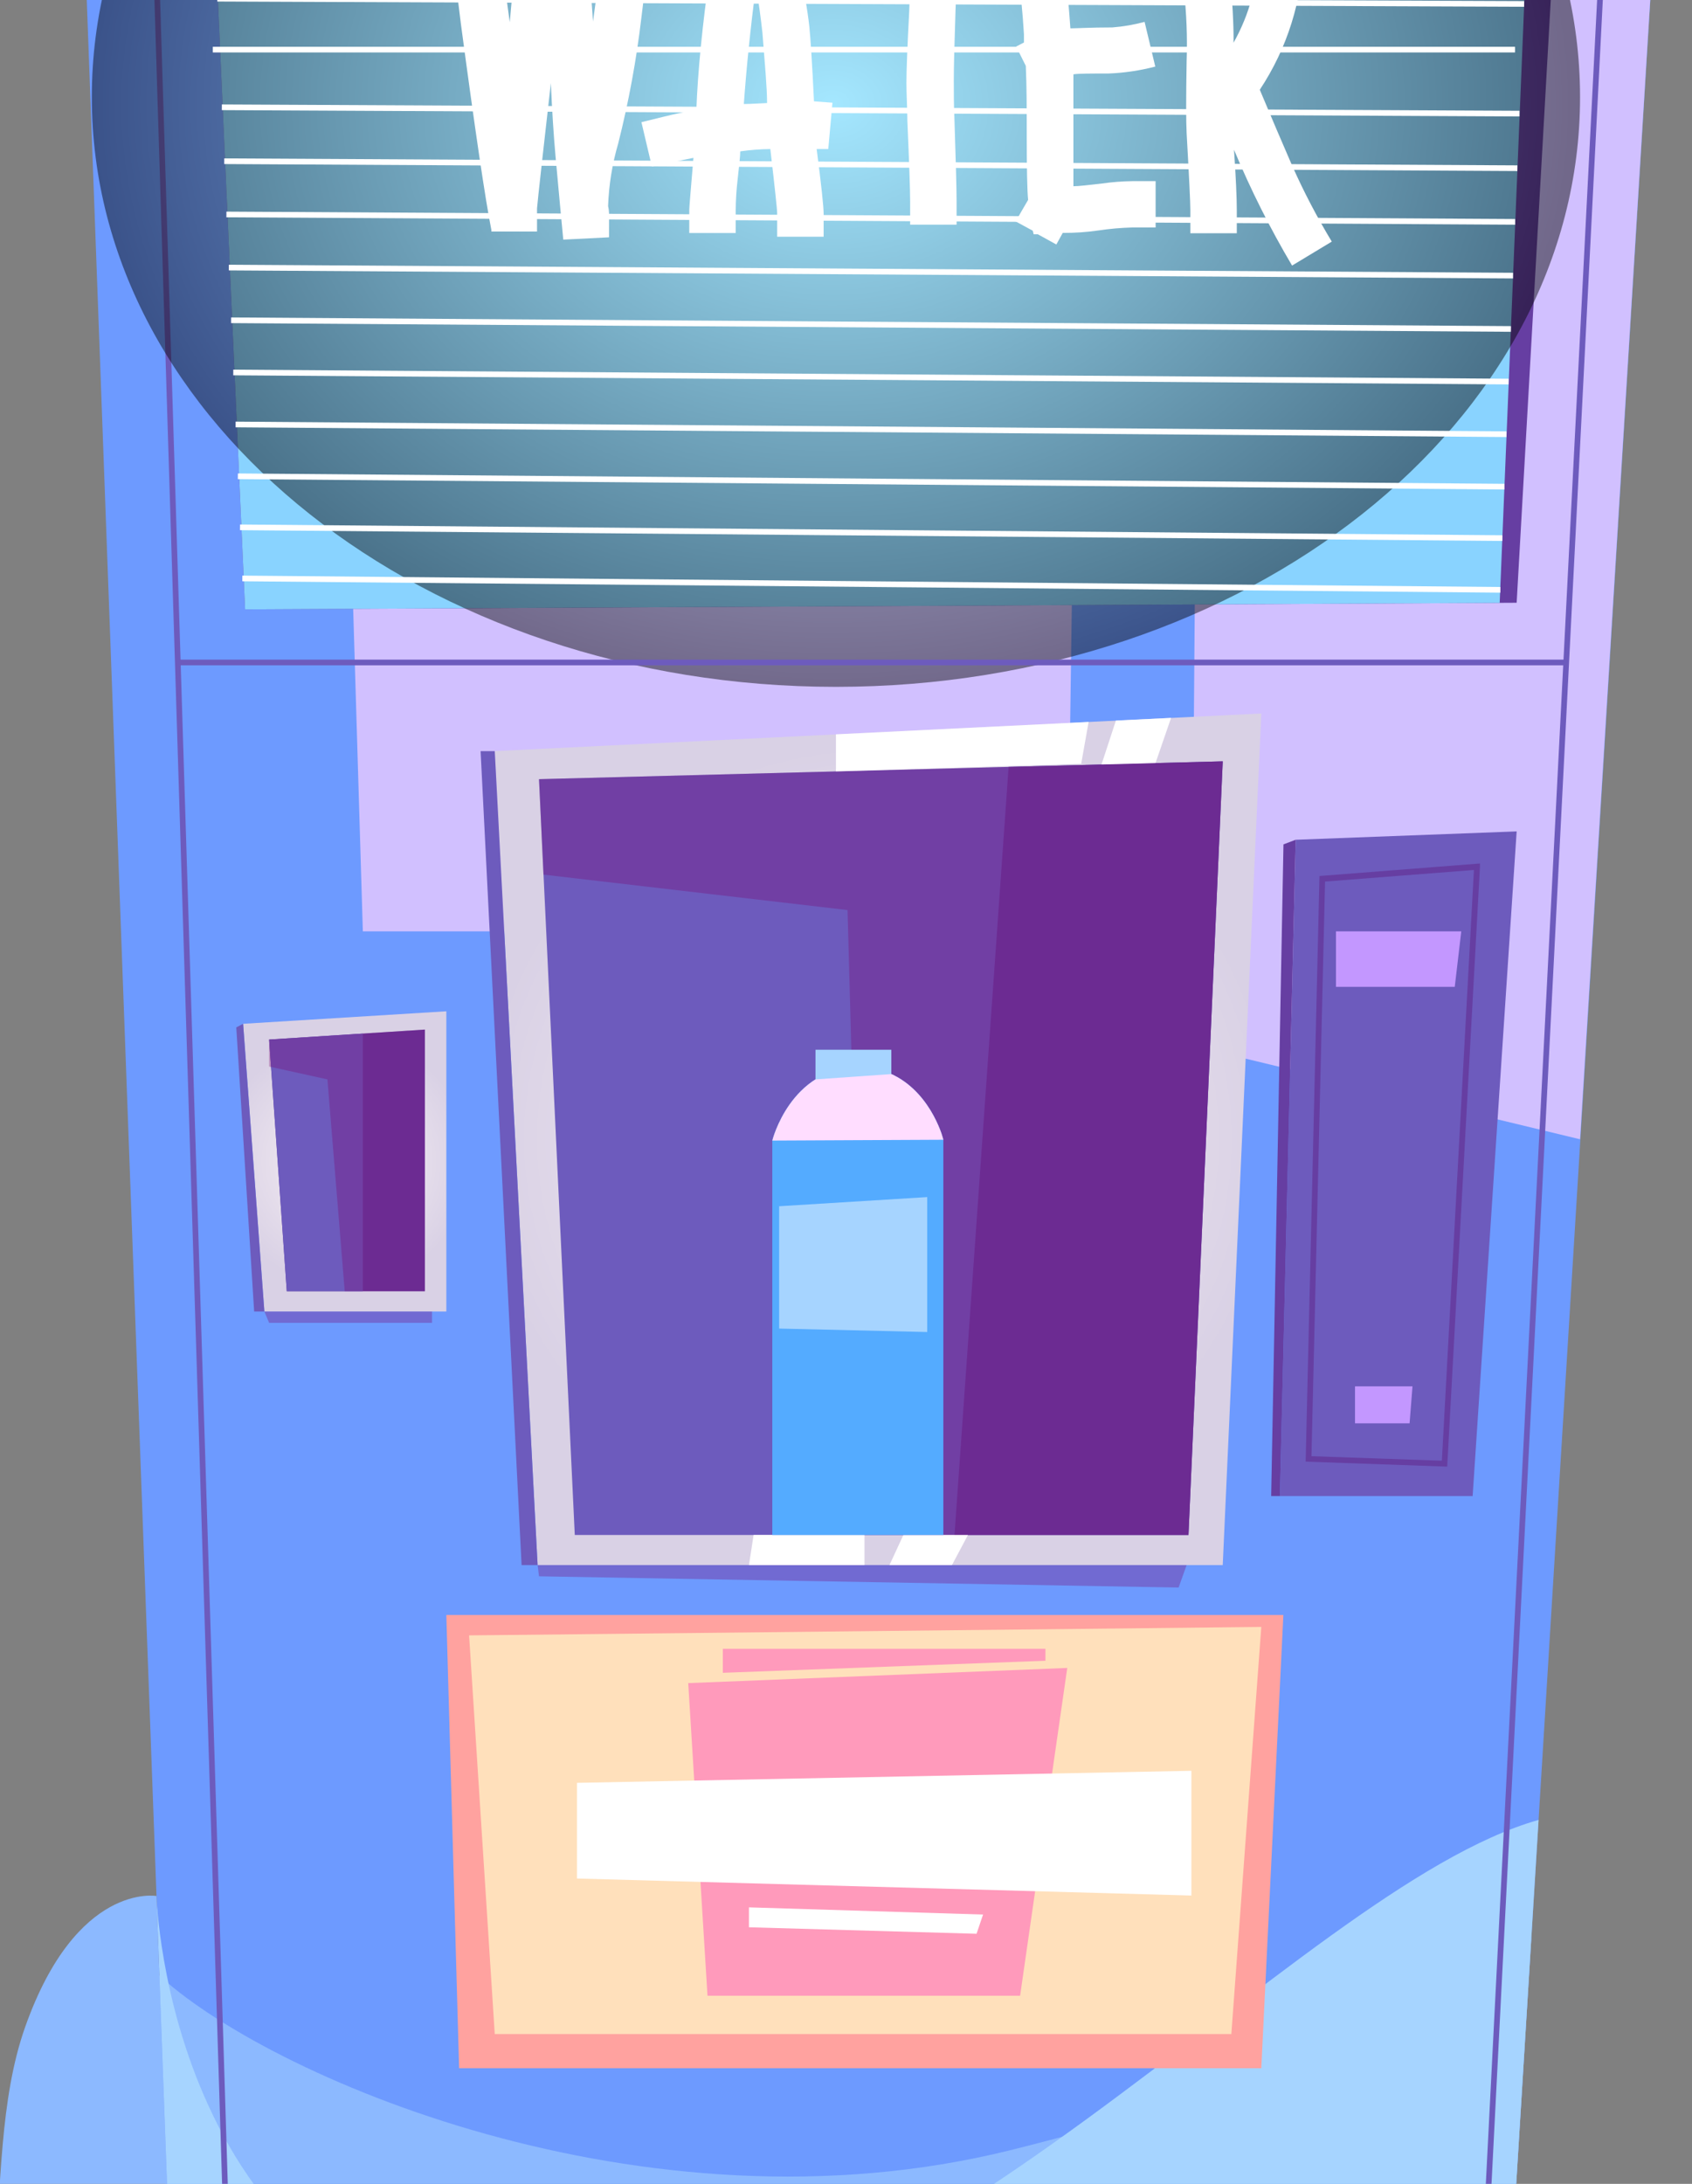 <svg width="217" height="280" viewBox="0 0 217 280" fill="none" xmlns="http://www.w3.org/2000/svg">
<rect x="0" y="0" width="217" height="280" fill="#808080" stroke="none"/>
<g clip-path="url(#clip0_116_5026)">
<path fill-rule="evenodd" clip-rule="evenodd" d="M23.868 346.307L8.2 -79.649L217 -86.985L190.55 343.589L23.868 346.307Z" fill="#6D9AFF"/>
<g style="mix-blend-mode:soft-light">
<path fill-rule="evenodd" clip-rule="evenodd" d="M40.533 -80.792L46.535 119.414H136.876L139.691 -81.847L154.449 -81.178L152.796 134.057L202.643 146.071L217 -86.985L40.533 -80.792Z" fill="#D1C0FF"/>
</g>
<path fill-rule="evenodd" clip-rule="evenodd" d="M196.388 248.499C196.388 248.499 176.595 264.018 129.548 275.691C82.501 287.364 33.891 266.052 20.07 252.954L23.853 346.292L190.55 343.545L196.388 248.499Z" fill="#8CB9FF"/>
<path fill-rule="evenodd" clip-rule="evenodd" d="M20.07 243.093C20.07 243.093 21.559 295.873 69.113 300.254C116.666 304.635 165.917 242.202 197.326 233.336L190.55 343.545L23.853 346.307L20.07 243.093Z" fill="#A6D4FF"/>
<path fill-rule="evenodd" clip-rule="evenodd" d="M68.949 200.663L63.453 96.306L161.762 91.479L156.817 200.663H68.949Z" fill="url(#paint0_radial_116_5026)"/>
<path fill-rule="evenodd" clip-rule="evenodd" d="M63.453 96.306H61.636L66.894 200.663H68.949L63.453 96.306Z" fill="#6D5BBD"/>
<path fill-rule="evenodd" clip-rule="evenodd" d="M73.715 196.802H152.424L156.817 97.612L69.128 99.9L73.715 196.802Z" fill="#6D5BBD"/>
<path fill-rule="evenodd" clip-rule="evenodd" d="M129.355 98.325L122.415 196.802H152.424L156.817 97.612L129.355 98.325Z" fill="#663EA2"/>
<path fill-rule="evenodd" clip-rule="evenodd" d="M31.433 78.128L194.512 77.281L202.643 -66.372L25.119 -63.402L31.433 78.128Z" fill="#663EA2"/>
<path d="M18.067 -79.666L17.338 -79.644L30.538 346.317L31.267 346.294L18.067 -79.666Z" fill="#6D5BBD"/>
<path d="M209.267 -87.026L187.314 343.631L188.043 343.668L209.996 -86.989L209.267 -87.026Z" fill="#6D5BBD"/>
<path fill-rule="evenodd" clip-rule="evenodd" d="M25.208 -61.397L198.146 -64.635L192.337 77.296L31.433 78.128L25.208 -61.397Z" fill="#89D3FF"/>
<path fill-rule="evenodd" clip-rule="evenodd" d="M164.145 191.812L166.17 107.667L194.512 106.597L188.867 191.812H164.145Z" fill="#6D5BBD"/>
<path fill-rule="evenodd" clip-rule="evenodd" d="M166.17 107.667L164.606 108.261L163.028 191.812H164.145L166.17 107.667Z" fill="#663EA2"/>
<path fill-rule="evenodd" clip-rule="evenodd" d="M31.18 131.265L57.243 129.661V168.155H33.906L31.18 131.265Z" fill="url(#paint1_radial_116_5026)"/>
<path fill-rule="evenodd" clip-rule="evenodd" d="M31.18 131.265L30.302 131.725L32.595 168.155H33.906L31.18 131.265Z" fill="#6D5BBD"/>
<path fill-rule="evenodd" clip-rule="evenodd" d="M34.516 133.285L36.78 165.556H54.488V132.007L34.516 133.285Z" fill="#663EA2"/>
<path fill-rule="evenodd" clip-rule="evenodd" d="M46.535 132.512V165.556H36.78L34.516 133.284L46.535 132.512Z" fill="#6D5BBD"/>
<path d="M185.606 188.04L167.451 187.401L169.223 112.315L189.805 110.711V111.127L185.606 188.04ZM168.196 186.703L184.921 187.283L189.031 111.543L169.938 113.028L168.196 186.703Z" fill="#663EA2"/>
<path style="mix-blend-mode:screen" opacity="0.46" d="M107.209 88.063C159.916 88.063 202.643 54.213 202.643 12.457C202.643 -29.299 159.916 -63.149 107.209 -63.149C54.502 -63.149 11.775 -29.299 11.775 12.457C11.775 54.213 54.502 88.063 107.209 88.063Z" fill="url(#paint2_radial_116_5026)"/>
<path d="M76.053 2.759C76.847 -2.973 78.009 -11.567 79.538 -23.022L85.406 -22.25C85.048 -20.448 84.611 -17.735 84.095 -14.111C83.033 -4.359 82.422 1.086 82.263 2.225C81.624 7.674 80.629 13.077 79.285 18.397C78.521 21.007 78.086 23.701 77.989 26.417C78.058 26.709 78.098 27.008 78.108 27.308V30.427L72.24 30.724C72.017 28.362 71.674 24.783 71.242 19.986C71.004 17.343 70.806 14.234 70.647 10.66L69.589 20.046C69.113 24.338 68.874 26.551 68.874 26.714V29.684H63.022V29.506C62.227 25.486 60.922 16.66 59.105 3.027C58.192 -3.927 57.719 -10.93 57.69 -17.943V-20.913H63.647V-17.943C63.806 -10.984 64.383 -4.041 65.375 2.848L66.551 -10.072C66.958 -14.118 67.685 -18.125 68.725 -22.057L74.43 -20.572V-17.601C74.43 -16.106 74.822 -11.676 75.606 -4.31C75.695 -1.919 75.889 0.398 76.053 2.759Z" fill="white"/>
<path d="M85.227 14.937C86.567 14.611 87.923 14.328 89.308 14.076C89.496 9.126 90.082 3.185 91.065 -3.745C91.959 -9.686 92.837 -15.586 93.701 -21.448H94.386V-21.552L100.343 -21.863L100.522 -18.893C100.8 -15.071 101.297 -11.268 102.011 -7.503C103.004 -2.097 103.6 1.542 103.798 3.413C103.947 4.898 104.156 8.061 104.394 12.992L106.762 13.17L106.226 19.11H104.737C105.332 23.714 105.63 26.471 105.63 27.382V30.352H99.673V27.382C99.673 26.863 99.375 24.115 98.794 19.11C97.504 19.124 96.215 19.223 94.937 19.407C94.937 20.046 94.788 21.264 94.595 23.076C94.446 24.348 94.367 25.627 94.356 26.907V29.877H88.399V26.907C88.399 26.625 88.578 24.412 88.935 20.239C87.282 20.551 85.51 20.922 83.604 21.353L82.263 15.665L85.227 14.937ZM95.399 13.333C96.382 13.333 97.394 13.244 98.377 13.214C98.377 11.239 98.094 8.239 97.782 4.2C97.588 2.433 97.305 0.383 96.963 -1.948C96.238 3.715 95.717 8.809 95.399 13.333V13.333Z" fill="white"/>
<path d="M122.325 -14.29C122.444 -13.151 122.564 -11.265 122.683 -8.631C122.772 -5.8 122.727 -2.513 122.549 1.23C122.4 5.596 122.325 8.625 122.325 10.318C122.325 11.893 122.325 13.467 122.4 15.041C122.588 20.714 122.683 24.313 122.683 25.838V28.808H116.726V25.838C116.726 24.382 116.606 20.917 116.368 15.442C116.368 13.823 116.249 12.234 116.249 10.66C116.249 9.086 116.368 5.923 116.606 1.512C116.755 -2.231 116.795 -5.518 116.726 -8.349C116.651 -9.597 116.547 -11.527 116.428 -14.126C114.938 -14.126 112.6 -14.126 109.562 -14.305L109.919 -20.245L112.898 -20.067H118.513C119.377 -20.067 120.642 -20.067 122.296 -20.245C123.949 -20.423 125.274 -20.423 126.212 -20.423H129.191V-14.483H126.212C125.289 -14.527 123.993 -14.453 122.325 -14.29Z" fill="white"/>
<path d="M136.295 29.862L135.476 31.347L133.108 30.041H132.572L132.453 29.58L130.263 28.392C130.651 27.694 131.187 26.773 131.857 25.63C131.738 24.501 131.678 21.65 131.678 17.09C131.678 13.957 131.678 11.076 131.559 8.447L130.323 5.967L131.321 5.447V4.378C131.142 1.408 130.859 -1.325 130.502 -3.909V-19.369H133.48C134.198 -19.382 134.915 -19.441 135.625 -19.547C136.335 -19.652 137.051 -19.712 137.769 -19.725C138.907 -19.686 140.041 -19.577 141.165 -19.398C142.308 -19.211 143.462 -19.102 144.62 -19.072H147.599V-13.131C145.306 -13.016 143.008 -13.11 140.733 -13.413C139.752 -13.615 138.756 -13.734 137.754 -13.77C137.358 -13.792 136.96 -13.792 136.563 -13.77V-4.206C136.841 -1.82 137.079 0.794 137.278 3.635C138.067 3.635 139.869 3.517 142.654 3.517C144.054 3.409 145.44 3.17 146.795 2.804L148.165 8.536C146.193 9.052 144.17 9.351 142.133 9.427C139.765 9.427 138.261 9.427 137.665 9.531V23.877C138.335 23.877 139.571 23.729 141.388 23.521C142.661 23.339 143.945 23.24 145.231 23.224H148.209V29.164H145.231C143.765 29.203 142.302 29.332 140.852 29.55C139.343 29.766 137.82 29.871 136.295 29.862Z" fill="white"/>
<path d="M161.568 11.507C162.948 14.803 164.348 18.085 165.768 21.353C167.247 24.66 168.929 27.874 170.802 30.976L165.709 34.05C162.885 29.278 160.396 24.316 158.262 19.199C158.5 22.749 158.62 25.318 158.62 26.937V29.907H152.662V26.937C152.662 25.947 152.503 22.66 152.186 17.076C152.106 15.551 152.106 12.482 152.186 7.868C152.294 4.794 152.174 1.717 151.828 -1.34C151.365 -5.313 151.131 -9.309 151.128 -13.309V-13.607C151.128 -14.082 151.128 -14.557 151.128 -15.092L150.116 -17.393L151.53 -17.973L151.828 -19.339L153.72 -18.923C155.214 -19.582 156.823 -19.945 158.456 -19.992C164.264 -19.992 167.168 -15.463 167.168 -6.404C167.04 -0.025 165.098 6.186 161.568 11.507ZM158.203 5.477C160.251 1.847 161.347 -2.239 161.39 -6.404C161.39 -11.522 160.461 -14.082 158.605 -14.082C158.1 -14.068 157.599 -13.988 157.115 -13.844C157.115 -11.795 157.309 -8.631 157.681 -4.31C158.054 0.012 158.232 3.279 158.203 5.477V5.477Z" fill="white"/>
<path d="M200.93 84.573H22.796V85.301H200.93V84.573Z" fill="#6D5BBD"/>
<g style="mix-blend-mode:soft-light">
<path fill-rule="evenodd" clip-rule="evenodd" d="M20.07 243.093C20.07 243.093 9.824 241.266 3.226 259.889C-3.371 278.512 4.284 304.709 -12.352 316.813L-10.863 346.322H23.853L20.07 243.093Z" fill="#8CB9FF"/>
</g>
<path fill-rule="evenodd" clip-rule="evenodd" d="M107.209 98.905V94.152L139.616 92.563L138.663 97.924L107.209 98.905Z" fill="white"/>
<path fill-rule="evenodd" clip-rule="evenodd" d="M141.269 98.014L143.116 92.385L150.19 92.043L148.194 97.835L141.269 98.014Z" fill="white"/>
<path fill-rule="evenodd" clip-rule="evenodd" d="M96.054 200.663L96.65 196.802H110.873V200.663H96.054Z" fill="white"/>
<path fill-rule="evenodd" clip-rule="evenodd" d="M114.075 200.663L115.862 196.802H124.142L122.087 200.663H114.075Z" fill="white"/>
<path fill-rule="evenodd" clip-rule="evenodd" d="M57.243 207.064H164.592L161.762 265.176H58.881L57.243 207.064Z" fill="#FFA29F"/>
<path fill-rule="evenodd" clip-rule="evenodd" d="M63.453 260.795L60.162 209.678L161.762 208.594L157.92 260.795H63.453Z" fill="#FFE0BB"/>
<path fill-rule="evenodd" clip-rule="evenodd" d="M90.737 255.879L88.265 215.797L136.876 213.851L130.829 255.879H90.737Z" fill="#FF9ABB"/>
<path fill-rule="evenodd" clip-rule="evenodd" d="M73.998 228.583L152.796 227.039V243.033L73.998 240.85V228.583Z" fill="white"/>
<path fill-rule="evenodd" clip-rule="evenodd" d="M96.054 244.548V247.102L125.244 247.934L126.078 245.469L96.054 244.548Z" fill="white"/>
<g style="mix-blend-mode:soft-light">
<path d="M27.866 -0.532L27.863 0.196L195.467 0.867L195.47 0.139L27.866 -0.532Z" fill="white"/>
<path d="M27.293 5.997V6.725H194.303V5.997H27.293Z" fill="white"/>
<path d="M28.453 13.392L28.449 14.12L194.876 14.931L194.88 14.203L28.453 13.392Z" fill="white"/>
<path d="M28.763 20.307L28.759 21.035L194.605 21.93L194.609 21.202L28.763 20.307Z" fill="white"/>
<path d="M29.039 27.133L29.035 27.86L194.314 28.81L194.319 28.082L29.039 27.133Z" fill="white"/>
<path d="M29.349 33.942L29.345 34.67L194.043 35.702L194.047 34.974L29.349 33.942Z" fill="white"/>
<path d="M29.644 40.699L29.639 41.427L193.771 42.541L193.776 41.813L29.644 40.699Z" fill="white"/>
<path d="M29.92 47.393L29.915 48.12L193.48 49.288L193.486 48.56L29.92 47.393Z" fill="white"/>
<path d="M30.215 54.059L30.21 54.786L193.208 56.035L193.214 55.307L30.215 54.059Z" fill="white"/>
<path d="M30.51 60.702L30.504 61.429L192.951 62.758L192.957 62.031L30.51 60.702Z" fill="white"/>
<path d="M30.786 67.248L30.78 67.976L192.675 69.356L192.682 68.629L30.786 67.248Z" fill="white"/>
<path d="M31.081 73.8L31.074 74.528L192.418 75.988L192.424 75.26L31.081 73.8Z" fill="white"/>
</g>
<g style="mix-blend-mode:multiply" opacity="0.31">
<path fill-rule="evenodd" clip-rule="evenodd" d="M152.424 196.802H110.873L108.698 116.681L69.694 112.137L69.128 99.9L156.817 97.612L152.424 196.802Z" fill="#7C006D"/>
</g>
<path fill-rule="evenodd" clip-rule="evenodd" d="M120.925 145.908L120.806 145.522L120.732 145.284C119.928 143.012 117.128 136.938 110.083 136.745C101.326 136.997 99.048 146.235 99.048 146.235V196.802H120.985V146.131L120.925 145.908Z" fill="#54ABFF"/>
<path fill-rule="evenodd" clip-rule="evenodd" d="M120.985 146.131L99.048 146.235C99.048 146.235 101.326 136.997 110.083 136.745C117.128 136.938 119.928 143.012 120.732 145.284L120.806 145.522L120.925 145.908L120.985 146.131Z" fill="#FFDDFF"/>
<path fill-rule="evenodd" clip-rule="evenodd" d="M104.588 138.393L114.313 137.71V134.591H104.588V138.393Z" fill="#A6D4FF"/>
<path fill-rule="evenodd" clip-rule="evenodd" d="M99.926 154.655L118.915 153.482V170.783L99.926 170.338V154.655Z" fill="#A6D4FF"/>
<g style="mix-blend-mode:multiply" opacity="0.31">
<path fill-rule="evenodd" clip-rule="evenodd" d="M34.516 136.745L41.993 138.393L44.212 165.556H54.488V132.007L34.516 133.285V136.745Z" fill="#7C006D"/>
</g>
<g style="mix-blend-mode:multiply" opacity="0.31">
<path fill-rule="evenodd" clip-rule="evenodd" d="M33.906 168.155L34.516 169.61H55.411V168.155H33.906Z" fill="#7C006D"/>
</g>
<g style="mix-blend-mode:multiply" opacity="0.31">
<path fill-rule="evenodd" clip-rule="evenodd" d="M152.186 200.663L151.158 203.544L69.128 202.104L68.949 200.663H152.186Z" fill="#7C006D"/>
</g>
<path fill-rule="evenodd" clip-rule="evenodd" d="M171.338 119.414H187.408L186.574 126.527H171.338V119.414Z" fill="#C397FF"/>
<path fill-rule="evenodd" clip-rule="evenodd" d="M173.781 182.486V177.748H181.153L180.78 182.486H173.781Z" fill="#C397FF"/>
<path fill-rule="evenodd" clip-rule="evenodd" d="M92.703 211.401V214.475L134.076 212.93V211.401H92.703Z" fill="#FF9ABB"/>
</g>
<defs>
<radialGradient id="paint0_radial_116_5026" cx="0" cy="0" r="1" gradientUnits="userSpaceOnUse" gradientTransform="translate(112.6 146.071) scale(52.021 51.874)">
<stop stop-color="#F8F0F4"/>
<stop offset="0.98" stop-color="#D9D1E5"/>
</radialGradient>
<radialGradient id="paint1_radial_116_5026" cx="0" cy="0" r="1" gradientUnits="userSpaceOnUse" gradientTransform="translate(44.212 148.908) scale(16.472 16.425)">
<stop stop-color="#F8F0F4"/>
<stop offset="0.98" stop-color="#D9D1E5"/>
</radialGradient>
<radialGradient id="paint2_radial_116_5026" cx="0" cy="0" r="1" gradientUnits="userSpaceOnUse" gradientTransform="translate(106.744 13.398) scale(95.406 75.781)">
<stop stop-color="#C5FFFF"/>
<stop offset="1"/>
</radialGradient>
<clipPath id="clip0_116_5026">
<rect width="247" height="435" fill="white" transform="translate(-30 -87)"/>
</clipPath>
</defs>
</svg>
